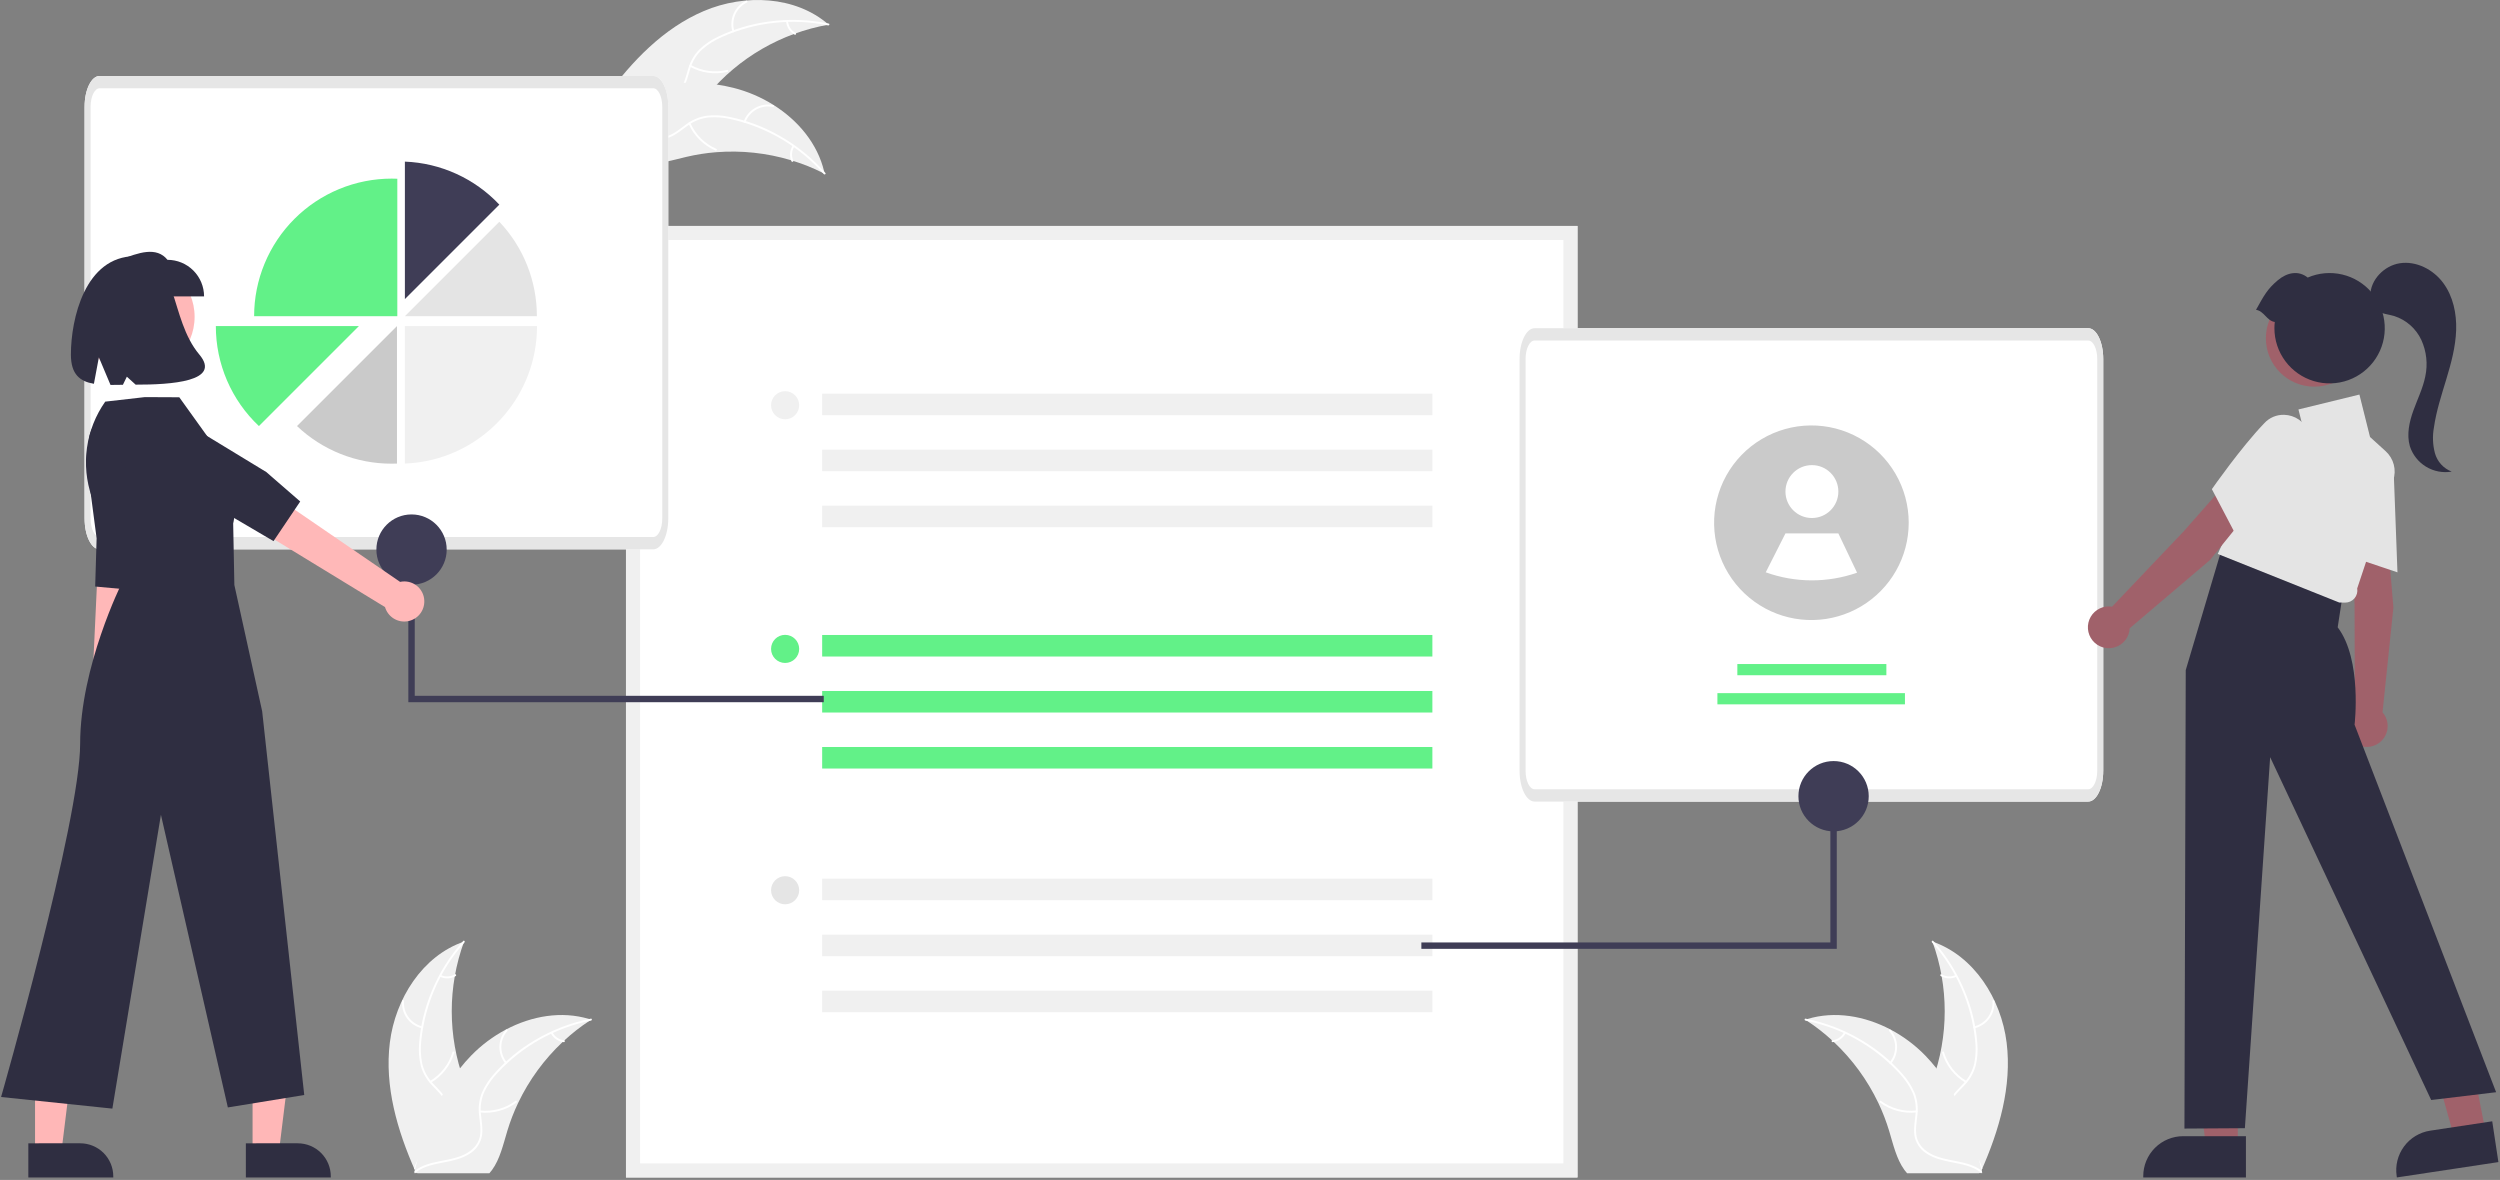 <svg width="892" height="421" viewBox="0 0 892 421" fill="none" xmlns="http://www.w3.org/2000/svg">
<rect x="0" y="0" width="892" height="421" fill="#808080" stroke="none"/>
<g id="Group 2">
<path id="Vector" d="M251.189 3.913C265.667 -2.219 283.816 -1.544 295.661 8.795C278.821 11.755 263.571 20.576 252.609 33.698C248.399 38.774 244.246 44.857 237.773 46.116C233.746 46.9 229.538 45.551 226.1 43.313C222.661 41.074 219.862 38.001 217.104 34.963L216.144 34.606C225.402 21.898 236.711 10.045 251.189 3.913Z" fill="#F0F0F0"/>
<path id="Vector_2" d="M295.48 9.07C282.736 6.43 269.485 7.872 257.608 13.192C255.03 14.291 252.643 15.791 250.532 17.634C248.535 19.496 247.072 21.859 246.296 24.478C245.524 26.905 245.015 29.477 243.666 31.674C242.959 32.788 242.025 33.74 240.924 34.468C239.823 35.196 238.58 35.683 237.278 35.897C234.047 36.514 230.787 35.934 227.618 35.256C224.1 34.503 220.458 33.665 216.882 34.548C216.448 34.655 216.308 33.977 216.74 33.87C222.962 32.333 228.979 35.755 235.205 35.446C238.11 35.302 240.989 34.282 242.729 31.836C244.25 29.697 244.777 27.045 245.538 24.581C246.257 22.015 247.593 19.665 249.43 17.735C251.44 15.79 253.766 14.201 256.309 13.037C261.992 10.324 268.066 8.521 274.308 7.695C281.428 6.713 288.663 6.956 295.7 8.413C296.136 8.504 295.913 9.16 295.48 9.07L295.48 9.07Z" fill="white"/>
<path id="Vector_3" d="M261.331 11.254C260.709 9.14 260.859 6.874 261.754 4.86C262.648 2.846 264.229 1.216 266.215 0.26C266.618 0.068 266.935 0.685 266.532 0.877C264.681 1.763 263.208 3.282 262.379 5.159C261.55 7.036 261.419 9.147 262.01 11.112C262.138 11.539 261.458 11.678 261.331 11.254V11.254Z" fill="white"/>
<path id="Vector_4" d="M246.526 23.195C250.461 25.387 255.078 26.015 259.455 24.954C259.889 24.849 260.03 25.527 259.597 25.633C255.039 26.728 250.236 26.065 246.146 23.775C245.756 23.557 246.138 22.978 246.526 23.195Z" fill="white"/>
<path id="Vector_5" d="M281.181 7.598C281.251 8.466 281.536 9.303 282.01 10.034C282.484 10.765 283.131 11.367 283.895 11.785C284.287 11.999 283.905 12.577 283.515 12.365C282.674 11.899 281.959 11.233 281.434 10.427C280.909 9.621 280.589 8.698 280.503 7.74C280.487 7.65 280.506 7.558 280.556 7.482C280.606 7.405 280.683 7.351 280.771 7.33C280.861 7.312 280.955 7.329 281.031 7.38C281.108 7.43 281.162 7.509 281.181 7.598V7.598Z" fill="white"/>
<path id="Vector_6" d="M294.244 62.011C293.996 61.885 293.747 61.758 293.493 61.635C290.14 59.953 286.656 58.547 283.076 57.431C282.8 57.34 282.52 57.252 282.242 57.169C273.588 54.57 264.525 53.601 255.517 54.31C251.932 54.595 248.374 55.153 244.874 55.978C240.041 57.118 234.891 58.739 230.104 58.23C229.604 58.183 229.107 58.105 228.617 57.996L215.784 35.806C215.78 35.74 215.771 35.678 215.767 35.613L215.214 34.75C215.391 34.695 215.577 34.642 215.754 34.586C215.857 34.554 215.963 34.526 216.066 34.494C216.135 34.474 216.205 34.454 216.266 34.432C216.289 34.425 216.313 34.419 216.331 34.415C216.392 34.393 216.452 34.379 216.508 34.36C217.543 34.059 218.582 33.764 219.625 33.476C219.63 33.473 219.63 33.473 219.638 33.475C227.564 31.206 235.731 29.884 243.968 29.539C244.213 29.532 244.464 29.522 244.716 29.525C248.401 29.439 252.087 29.655 255.737 30.171C257.735 30.459 259.717 30.849 261.675 31.338C266.733 32.611 271.559 34.671 275.976 37.444C284.781 42.973 291.72 51.256 294.072 61.246C294.132 61.501 294.189 61.752 294.244 62.011Z" fill="#F0F0F0"/>
<path id="Vector_7" d="M293.934 62.124C285.349 52.343 273.9 45.516 261.214 42.613C258.494 41.939 255.685 41.699 252.89 41.9C250.174 42.184 247.583 43.19 245.387 44.814C243.31 46.286 241.355 48.034 238.955 48.976C237.719 49.44 236.4 49.638 235.083 49.556C233.765 49.474 232.48 49.115 231.312 48.502C228.36 47.049 226.106 44.623 223.985 42.174C221.629 39.455 219.225 36.593 215.838 35.145C215.428 34.969 215.724 34.343 216.134 34.518C222.027 37.037 224.771 43.392 229.928 46.894C232.334 48.528 235.247 49.446 238.109 48.541C240.611 47.749 242.629 45.949 244.72 44.439C246.839 42.824 249.321 41.752 251.95 41.317C254.725 40.974 257.539 41.106 260.27 41.707C266.441 42.962 272.376 45.18 277.857 48.279C284.133 51.781 289.764 56.331 294.506 61.732C294.799 62.066 294.225 62.456 293.934 62.124H293.934Z" fill="white"/>
<path id="Vector_8" d="M265.354 43.307C266.13 41.245 267.614 39.526 269.54 38.456C271.467 37.387 273.711 37.038 275.872 37.47C276.309 37.559 276.191 38.242 275.753 38.153C273.742 37.747 271.652 38.072 269.86 39.072C268.068 40.071 266.692 41.678 265.981 43.603C265.825 44.021 265.2 43.723 265.354 43.307V43.307Z" fill="white"/>
<path id="Vector_9" d="M246.342 43.928C248.165 48.047 251.473 51.328 255.607 53.117C256.017 53.294 255.721 53.92 255.312 53.744C251.013 51.874 247.577 48.453 245.69 44.162C245.511 43.753 246.164 43.521 246.342 43.928V43.928Z" fill="white"/>
<path id="Vector_10" d="M283.404 52.34C282.937 53.075 282.66 53.915 282.599 54.783C282.537 55.652 282.692 56.523 283.049 57.317C283.234 57.723 282.581 57.955 282.397 57.551C282.006 56.672 281.836 55.71 281.902 54.75C281.969 53.79 282.269 52.861 282.777 52.044C282.818 51.963 282.889 51.901 282.975 51.87C283.06 51.839 283.154 51.842 283.238 51.878C283.321 51.918 283.385 51.989 283.416 52.075C283.447 52.161 283.442 52.256 283.404 52.34V52.34Z" fill="white"/>
<path id="Vector_11" d="M798.45 409.096H787.089L781.684 365.272L798.452 365.273L798.45 409.096Z" fill="#A0616A"/>
<path id="Vector_12" d="M801.348 420.11L764.713 420.108V419.645C764.713 415.863 766.216 412.236 768.89 409.562C771.564 406.888 775.191 405.386 778.972 405.386H778.973L801.349 405.387L801.348 420.11Z" fill="#2F2E41"/>
<path id="Vector_13" d="M886.916 404.178L875.682 405.876L863.787 363.353L878.514 360.847L886.916 404.178Z" fill="#A0616A"/>
<path id="Vector_14" d="M891.428 414.634L855.204 420.11L855.135 419.651C854.57 415.912 855.513 412.102 857.758 409.058C860.002 406.014 863.363 403.987 867.102 403.421L867.103 403.421L889.227 400.077L891.428 414.634Z" fill="#2F2E41"/>
<path id="Vector_15" d="M562.84 420.11H223.349V80.618H562.84V420.11Z" fill="white"/>
<path id="Vector_16" d="M562.84 420.11H223.349V80.618H562.84V420.11ZM228.365 415.094H557.824V85.635H228.365V415.094Z" fill="#F0F0F0"/>
<path id="Vector_17" d="M511.073 226.561H293.347V234.247H511.073V226.561Z" fill="#62F188"/>
<path id="Vector_18" d="M511.073 246.545H293.347V254.23H511.073V246.545Z" fill="#62F188"/>
<path id="Vector_19" d="M511.073 266.528H293.347V274.214H511.073V266.528Z" fill="#62F188"/>
<path id="Vector_20" d="M280.131 236.546C282.901 236.546 285.147 234.301 285.147 231.53C285.147 228.76 282.901 226.514 280.131 226.514C277.361 226.514 275.115 228.76 275.115 231.53C275.115 234.301 277.361 236.546 280.131 236.546Z" fill="#62F188"/>
<path id="Vector_21" d="M511.073 140.454H293.347V148.14H511.073V140.454Z" fill="#F0F0F0"/>
<path id="Vector_22" d="M511.073 160.438H293.347V168.123H511.073V160.438Z" fill="#F0F0F0"/>
<path id="Vector_23" d="M511.073 180.421H293.347V188.107H511.073V180.421Z" fill="#F0F0F0"/>
<path id="Vector_24" d="M280.131 149.603C282.901 149.603 285.147 147.357 285.147 144.587C285.147 141.817 282.901 139.571 280.131 139.571C277.361 139.571 275.115 141.817 275.115 144.587C275.115 147.357 277.361 149.603 280.131 149.603Z" fill="#F0F0F0"/>
<path id="Vector_25" d="M511.073 313.505H293.347V321.19H511.073V313.505Z" fill="#F0F0F0"/>
<path id="Vector_26" d="M511.073 333.488H293.347V341.174H511.073V333.488Z" fill="#F0F0F0"/>
<path id="Vector_27" d="M511.073 353.471H293.347V361.157H511.073V353.471Z" fill="#F0F0F0"/>
<path id="Vector_28" d="M280.131 322.654C282.901 322.654 285.147 320.408 285.147 317.638C285.147 314.867 282.901 312.622 280.131 312.622C277.361 312.622 275.115 314.867 275.115 317.638C275.115 320.408 277.361 322.654 280.131 322.654Z" fill="#E5E5E5"/>
<path id="Path 138" d="M745.078 286H547.544C544.585 285.993 542.186 281.087 542.183 275.03V128.076C542.183 122.02 544.585 117.115 547.544 117.105H745.078C748.037 117.113 750.435 122.019 750.439 128.076V275.029C750.435 281.084 748.033 285.993 745.078 286Z" fill="white"/>
<path id="Path 138_2" d="M745.078 286H547.544C544.585 285.993 542.186 281.087 542.183 275.03V128.076C542.183 122.02 544.585 117.115 547.544 117.105H745.078C748.037 117.113 750.435 122.019 750.439 128.076V275.029C750.435 281.084 748.033 285.993 745.078 286ZM547.544 121.493C545.768 121.493 544.329 124.442 544.327 128.076V275.029C544.327 278.662 545.768 281.607 547.544 281.611H745.078C746.854 281.611 748.293 278.663 748.295 275.029V128.076C748.295 124.442 746.854 121.497 745.078 121.493L547.544 121.493Z" fill="#E6E6E6"/>
<path id="Vector_29" d="M673.056 236.928H619.885V240.924H673.056V236.928Z" fill="#62F188"/>
<path id="Vector_30" d="M679.686 247.313H612.77V251.309H679.686V247.313Z" fill="#62F188"/>
<path id="Vector_31" d="M681.029 186.514C681.027 192.521 679.467 198.424 676.501 203.648C673.536 208.871 669.267 213.236 664.11 216.317C658.954 219.397 653.086 221.088 647.081 221.223C641.076 221.359 635.139 219.935 629.849 217.09L629.842 217.083C624.438 214.172 619.903 209.88 616.698 204.646C613.493 199.411 611.733 193.42 611.598 187.284C611.462 181.147 612.955 175.085 615.926 169.714C618.896 164.342 623.238 159.855 628.507 156.708C633.777 153.561 639.787 151.867 645.924 151.799C652.062 151.731 658.108 153.291 663.446 156.32C668.784 159.35 673.223 163.74 676.312 169.044C679.401 174.348 681.029 180.377 681.029 186.514V186.514Z" fill="#CACACA"/>
<path id="Vector_32" d="M646.488 184.829C651.7 184.829 655.926 180.604 655.926 175.391C655.926 170.179 651.7 165.953 646.488 165.953C641.276 165.953 637.05 170.179 637.05 175.391C637.05 180.604 641.276 184.829 646.488 184.829Z" fill="white"/>
<path id="Vector_33" d="M662.603 204.33C652.052 208.033 640.548 207.989 630.026 204.204L630.019 204.199L637.05 190.32H655.926L662.603 204.33Z" fill="white"/>
<path id="Vector_34" d="M507.144 338.547H655.36V273.559H653.079V336.266H507.144V338.547Z" fill="#3F3D56"/>
<path id="Vector_35" d="M654.22 296.63C661.146 296.63 666.761 291.015 666.761 284.089C666.761 277.163 661.146 271.548 654.22 271.548C647.293 271.548 641.678 277.163 641.678 284.089C641.678 291.015 647.293 296.63 654.22 296.63Z" fill="#3F3D56"/>
<path id="Path 138_3" d="M233.078 196H35.544C32.585 195.993 30.186 191.087 30.183 185.03V38.076C30.183 32.02 32.585 27.115 35.544 27.105H233.078C236.037 27.113 238.436 32.019 238.439 38.076V185.029C238.436 191.085 236.033 195.993 233.078 196Z" fill="white"/>
<path id="Path 138_4" d="M233.078 196H35.544C32.585 195.993 30.186 191.087 30.183 185.03V38.076C30.183 32.02 32.585 27.115 35.544 27.105H233.078C236.037 27.113 238.436 32.019 238.439 38.076V185.029C238.436 191.085 236.033 195.993 233.078 196ZM35.544 31.493C33.768 31.493 32.329 34.442 32.327 38.076V185.029C32.327 188.662 33.768 191.607 35.544 191.611H233.078C234.854 191.611 236.293 188.663 236.295 185.029V38.076C236.295 34.443 234.854 31.497 233.078 31.493L35.544 31.493Z" fill="#E6E6E6"/>
<path id="Vector_36" d="M178.164 73.015C169.374 63.682 157.273 58.171 144.463 57.665V106.715L178.164 73.015Z" fill="#3F3D56"/>
<path id="Vector_37" d="M178.164 79.122L144.463 112.823H191.561C191.577 100.288 186.782 88.225 178.164 79.122V79.122Z" fill="#E4E4E4"/>
<path id="Vector_38" d="M191.611 116.348C191.613 119.405 191.33 122.456 190.766 125.46C190.722 125.698 190.676 125.934 190.627 126.169C189.564 131.411 187.644 136.441 184.946 141.059C184.802 141.306 184.654 141.554 184.506 141.797V141.799C181.846 146.175 178.52 150.11 174.648 153.461C174.456 153.629 174.264 153.794 174.07 153.957C165.748 160.958 155.329 164.984 144.462 165.398V116.348H191.611Z" fill="#F0F0F0"/>
<path id="Vector_39" d="M139.698 165.441C140.35 165.441 140.998 165.424 141.644 165.399V116.346L105.971 152.019C115.076 160.653 127.151 165.458 139.698 165.441V165.441Z" fill="#CACACA"/>
<path id="Vector_40" d="M139.765 63.729C133.318 63.729 126.934 64.998 120.977 67.466C115.021 69.933 109.609 73.549 105.05 78.108C100.491 82.667 96.875 88.079 94.408 94.035C91.94 99.992 90.671 106.376 90.671 112.823H141.762V63.772C141.099 63.746 140.434 63.729 139.765 63.729Z" fill="#62F188"/>
<path id="Vector_41" d="M128.052 116.348L117.731 126.669L117.393 127.007L117.386 127.014L108.385 136.013L108.042 136.355L98.318 146.08L97.975 146.422V146.425L92.379 152.019C87.519 147.436 83.648 141.907 81.006 135.773C78.363 129.638 77.003 123.027 77.011 116.348H128.052Z" fill="#62F188"/>
<path id="Vector_42" d="M293.913 250.547H145.698V185.559H147.978V248.266H293.913V250.547Z" fill="#3F3D56"/>
<path id="Vector_43" d="M146.838 208.63C153.764 208.63 159.379 203.015 159.379 196.089C159.379 189.163 153.764 183.548 146.838 183.548C139.911 183.548 134.296 189.163 134.296 196.089C134.296 203.015 139.911 208.63 146.838 208.63Z" fill="#3F3D56"/>
<path id="Vector_44" d="M851.885 191.917L839.27 195.222L840.109 215.675L840.213 252.913C838.97 253.772 838.018 254.989 837.481 256.402C836.945 257.814 836.85 259.357 837.209 260.825C837.569 262.292 838.365 263.617 839.493 264.622C840.621 265.627 842.028 266.266 843.528 266.455C845.027 266.643 846.548 266.372 847.89 265.677C849.232 264.982 850.331 263.896 851.043 262.563C851.754 261.229 852.044 259.712 851.873 258.21C851.703 256.708 851.081 255.294 850.09 254.154L853.966 216.779L851.885 191.917Z" fill="#A0616A"/>
<path id="Vector_45" d="M855.415 204.215L836.976 198.006L836.933 197.728C836.905 197.553 834.2 180.089 834.234 168.107C834.197 166.773 834.451 165.446 834.98 164.22C835.508 162.994 836.298 161.898 837.293 161.008C838.679 159.745 840.403 158.913 842.254 158.615C844.105 158.317 846.003 158.567 847.715 159.332C849.543 160.086 851.116 161.351 852.245 162.975C853.374 164.599 854.011 166.514 854.081 168.49L855.415 204.215Z" fill="#E4E4E4"/>
<path id="Vector_46" d="M821.111 202.502L792.908 195.201L779.871 239.108L779.408 402.677L800.975 402.542L809.99 270.153L867.448 392.483L890.616 389.703L840.109 258.569C840.109 258.569 842.889 235.401 834.085 223.816L835.939 211.769L821.111 202.502Z" fill="#2F2E41"/>
<path id="Vector_47" d="M836.774 215.013L834.639 214.979L791.298 197.655L812.033 151.474L821.877 153.263L820.085 146.095L841.837 140.778L845.622 155.916L851.206 160.992C852.613 162.272 853.617 163.932 854.098 165.772C854.579 167.612 854.515 169.551 853.914 171.356L841.05 209.949C841.156 210.571 841.124 211.209 840.958 211.818C840.792 212.426 840.495 212.992 840.088 213.474C839.68 213.956 839.173 214.343 838.601 214.609C838.028 214.875 837.405 215.013 836.774 215.013L836.774 215.013Z" fill="#E4E4E4"/>
<path id="Vector_48" d="M804.179 180.432L792.777 174.103L779.25 189.467L753.592 216.454C752.099 216.217 750.57 216.438 749.206 217.088C747.842 217.739 746.707 218.788 745.953 220.097C745.198 221.406 744.859 222.914 744.979 224.42C745.1 225.927 745.675 227.361 746.629 228.533C747.582 229.706 748.869 230.561 750.32 230.986C751.77 231.411 753.315 231.385 754.75 230.913C756.186 230.441 757.444 229.544 758.359 228.341C759.273 227.138 759.801 225.686 759.873 224.176L788.502 199.841L804.179 180.432Z" fill="#A0616A"/>
<path id="Vector_49" d="M798.232 191.76L789.195 174.53L789.356 174.299C789.457 174.155 799.571 159.662 807.874 151.025C808.77 150.034 809.871 149.252 811.1 148.731C812.329 148.21 813.657 147.963 814.992 148.008C816.866 148.052 818.687 148.643 820.231 149.707C821.774 150.771 822.974 152.262 823.683 153.998C824.483 155.807 824.746 157.807 824.44 159.761C824.134 161.715 823.271 163.539 821.956 165.016L798.232 191.76Z" fill="#E4E4E4"/>
<path id="Vector_50" d="M825.743 137.961C835.288 137.961 843.026 130.223 843.026 120.678C843.026 111.133 835.288 103.396 825.743 103.396C816.198 103.396 808.461 111.133 808.461 120.678C808.461 130.223 816.198 137.961 825.743 137.961Z" fill="#A0616A"/>
<path id="Vector_51" d="M804.946 110.544C807.853 105.341 808.965 103.168 812.712 100.004C816.025 97.206 820.101 96.384 823.389 99.035C827.278 97.355 831.606 96.974 835.729 97.949C839.852 98.924 843.55 101.203 846.275 104.447C849 107.692 850.605 111.728 850.853 115.958C851.101 120.187 849.978 124.384 847.65 127.924C845.323 131.464 841.916 134.159 837.935 135.609C833.954 137.059 829.612 137.186 825.553 135.971C821.494 134.756 817.936 132.265 815.406 128.866C812.876 125.468 811.509 121.344 811.51 117.108C811.513 116.364 811.557 115.62 811.644 114.882C808.786 114.48 807.804 110.946 804.946 110.544Z" fill="#2F2E41"/>
<path id="Vector_52" d="M40.592 261.632C41.405 261.143 42.102 260.481 42.632 259.694C43.162 258.907 43.514 258.013 43.661 257.075C43.808 256.138 43.748 255.179 43.485 254.267C43.222 253.355 42.762 252.512 42.138 251.797L50.575 167.131L36.487 168.066L32.584 251.436C31.452 252.564 30.774 254.069 30.677 255.664C30.581 257.259 31.072 258.834 32.059 260.091C33.046 261.348 34.46 262.199 36.033 262.483C37.605 262.767 39.228 262.464 40.592 261.632V261.632Z" fill="#FFB8B8"/>
<path id="Vector_53" d="M30.779 163.995L34.473 192.068L33.96 209.273L49.455 210.692L52.561 196.382L54.272 158.498C54.401 155.641 53.442 152.841 51.588 150.662C49.735 148.484 47.124 147.089 44.283 146.758V146.758C41.336 146.416 38.372 147.246 36.031 149.069C33.69 150.893 32.159 153.564 31.77 156.506L30.779 163.995Z" fill="#2F2E41"/>
<path id="Vector_54" d="M90.119 410.998H99.518L103.989 374.744H90.117L90.119 410.998Z" fill="#FFB7B7"/>
<path id="Vector_55" d="M87.721 407.93L106.232 407.929H106.232C109.361 407.929 112.361 409.172 114.573 411.384C116.786 413.596 118.029 416.597 118.029 419.725V420.108L87.722 420.11L87.721 407.93Z" fill="#2F2E41"/>
<path id="Vector_56" d="M12.508 410.998H21.907L26.378 374.744H12.506L12.508 410.998Z" fill="#FFB7B7"/>
<path id="Vector_57" d="M10.11 407.93L28.62 407.929H28.621C31.75 407.929 34.75 409.172 36.962 411.384C39.174 413.596 40.417 416.597 40.417 419.725V420.108L10.11 420.11L10.11 407.93Z" fill="#2F2E41"/>
<path id="Vector_58" d="M49.058 133.414C60.312 133.414 69.436 124.29 69.436 113.036C69.436 101.781 60.312 92.657 49.058 92.657C37.803 92.657 28.679 101.781 28.679 113.036C28.679 124.29 37.803 133.414 49.058 133.414Z" fill="#FFB8B8"/>
<path id="Vector_59" d="M51.691 141.687L37.549 143.304C34.11 148.181 31.88 153.806 31.043 159.714C30.206 165.623 30.787 171.646 32.736 177.286L43.407 208.156C43.407 208.156 28.594 237.852 28.594 265.423C28.594 292.995 0.384 391.411 0.384 391.411L40.093 395.553L57.419 290.712L81.296 395.131L108.554 390.694L93.541 253.789L83.621 208.728L83.198 186.753C83.198 186.753 87.416 170.264 76.859 159.707L63.97 141.746L51.691 141.687Z" fill="#2F2E41"/>
<path id="Vector_60" d="M151.388 214.281C151.347 213.241 151.078 212.224 150.601 211.3C150.124 210.376 149.45 209.568 148.627 208.932C147.804 208.297 146.851 207.849 145.836 207.622C144.822 207.394 143.769 207.392 142.753 207.615L65.851 154.918L59.33 168.947L137.375 216.605C137.863 218.286 138.951 219.73 140.433 220.663C141.914 221.596 143.687 221.953 145.414 221.667C147.141 221.38 148.704 220.47 149.805 219.109C150.906 217.748 151.469 216.03 151.388 214.281H151.388Z" fill="#FFB8B8"/>
<path id="Vector_61" d="M52.412 172.286L81.329 183.522L97.59 193.076L107.114 178.936L95.001 168.416L59.503 146.82C56.826 145.191 53.631 144.638 50.562 145.271C47.492 145.905 44.777 147.678 42.964 150.234V150.234C41.082 152.885 40.318 156.17 40.837 159.38C41.356 162.59 43.117 165.466 45.738 167.39L52.412 172.286Z" fill="#2F2E41"/>
<path id="Vector_62" d="M72.813 105.758H42.867V92.705C49.44 90.094 55.872 87.873 59.76 92.705C63.221 92.705 66.542 94.08 68.99 96.528C71.437 98.976 72.813 102.296 72.813 105.758V105.758Z" fill="#2F2E41"/>
<path id="Vector_63" d="M48.209 91.401C30.308 91.481 25.297 113.841 25.297 126.5C25.297 133.56 28.49 136.085 33.507 136.939L35.279 127.489L39.429 137.346C40.838 137.353 42.318 137.326 43.853 137.297L45.26 134.4L48.398 137.245C60.965 137.264 79.227 136.142 71.122 126.5C60.264 113.583 63.813 91.332 48.209 91.401Z" fill="#2F2E41"/>
<path id="Vector_64" d="M868.778 161.672C867.986 158.675 867.868 155.541 868.431 152.493C869.266 146.608 871.145 140.93 872.863 135.239C874.581 129.548 876.156 123.745 876.355 117.804C876.553 111.863 875.265 105.703 871.723 100.93C868.18 96.156 862.14 93.028 856.264 93.926C850.649 94.783 845.746 99.848 845.717 105.467C844.712 107.286 846.01 109.769 847.859 110.848C849.798 111.979 852.136 112.13 854.287 112.773C856.398 113.456 858.346 114.568 860.008 116.038C861.67 117.509 863.01 119.307 863.944 121.32C865.789 125.384 866.28 129.933 865.344 134.297C864.497 138.526 862.549 142.439 861.088 146.497C859.627 150.555 858.651 155.01 859.824 159.16C860.799 162.225 862.848 164.835 865.594 166.508C868.341 168.182 871.599 168.806 874.77 168.267C873.323 167.716 872.026 166.832 870.985 165.686C869.944 164.54 869.188 163.165 868.778 161.672V161.672Z" fill="#2F2E41"/>
<path id="Vector_65" d="M715.964 372.003C714.024 356.4 704.354 341.027 689.474 335.949C695.342 352.009 695.341 369.627 689.47 385.686C687.183 391.871 683.996 398.512 686.147 404.745C687.485 408.624 690.759 411.591 694.418 413.447C698.078 415.302 702.139 416.187 706.15 417.053L706.939 417.706C713.306 403.33 717.904 387.606 715.964 372.003Z" fill="#F0F0F0"/>
<path id="Vector_66" d="M689.326 336.244C697.991 345.954 703.377 358.147 704.719 371.092C705.057 373.874 704.954 376.691 704.415 379.441C703.803 382.102 702.49 384.552 700.612 386.534C698.897 388.418 696.926 390.146 695.699 392.413C695.088 393.583 694.732 394.869 694.653 396.187C694.574 397.504 694.775 398.823 695.242 400.058C696.325 403.164 698.459 405.696 700.632 408.099C703.046 410.768 705.594 413.501 706.62 417.039C706.744 417.467 707.402 417.249 707.278 416.821C705.494 410.666 699.519 407.17 696.669 401.627C695.34 399.04 694.781 396.037 696.028 393.306C697.118 390.918 699.15 389.134 700.902 387.242C702.763 385.335 704.128 383.002 704.879 380.445C705.557 377.732 705.768 374.923 705.503 372.139C705.006 365.861 703.526 359.701 701.115 353.883C698.401 347.229 694.569 341.087 689.784 335.725C689.488 335.393 689.031 335.915 689.326 336.244H689.326Z" fill="white"/>
<path id="Vector_67" d="M704.532 366.898C706.673 366.379 708.56 365.114 709.855 363.332C711.151 361.549 711.77 359.364 711.603 357.167C711.568 356.723 710.876 356.757 710.911 357.202C711.07 359.247 710.493 361.283 709.283 362.94C708.074 364.598 706.312 365.768 704.315 366.24C703.881 366.344 704.101 367.001 704.532 366.898V366.898Z" fill="white"/>
<path id="Vector_68" d="M701.607 385.693C697.739 383.384 694.884 379.702 693.611 375.382C693.485 374.953 692.827 375.171 692.953 375.599C694.286 380.093 697.265 383.918 701.295 386.313C701.679 386.54 701.989 385.92 701.607 385.694L701.607 385.693Z" fill="white"/>
<path id="Vector_69" d="M697.759 347.885C696.972 348.259 696.105 348.431 695.235 348.387C694.365 348.343 693.52 348.084 692.775 347.632C692.394 347.399 692.085 348.02 692.464 348.251C693.289 348.746 694.223 349.032 695.183 349.082C696.144 349.133 697.103 348.948 697.976 348.543C698.061 348.512 698.132 348.449 698.173 348.368C698.213 348.287 698.222 348.193 698.196 348.105C698.167 348.018 698.105 347.947 698.023 347.905C697.941 347.864 697.846 347.857 697.759 347.885V347.885Z" fill="white"/>
<path id="Vector_70" d="M644.116 363.818C644.35 363.97 644.584 364.122 644.818 364.28C647.952 366.341 650.913 368.653 653.673 371.193C653.889 371.386 654.106 371.585 654.316 371.784C660.899 377.975 666.275 385.334 670.171 393.487C671.719 396.733 673.017 400.092 674.055 403.535C675.488 408.29 676.663 413.56 679.5 417.449C679.791 417.858 680.108 418.249 680.447 418.619H706.081C706.14 418.589 706.198 418.566 706.257 418.537L707.28 418.583C707.239 418.402 707.193 418.215 707.151 418.034C707.128 417.928 707.099 417.823 707.075 417.718C707.058 417.648 707.04 417.577 707.029 417.513C707.023 417.49 707.017 417.466 707.011 417.449C707 417.384 706.982 417.326 706.97 417.267C706.713 416.221 706.448 415.174 706.175 414.127C706.175 414.121 706.175 414.121 706.169 414.115C704.166 406.118 701.221 398.387 697.396 391.084C697.279 390.867 697.162 390.645 697.034 390.429C695.262 387.196 693.23 384.113 690.957 381.211C689.707 379.627 688.378 378.106 686.974 376.655C683.34 372.915 679.14 369.769 674.529 367.333C665.335 362.479 654.69 360.619 644.865 363.584C644.613 363.66 644.368 363.736 644.116 363.818Z" fill="#F0F0F0"/>
<path id="Vector_71" d="M644.174 364.143C656.939 366.679 668.58 373.171 677.445 382.7C679.389 384.717 681.004 387.028 682.229 389.548C683.343 392.042 683.769 394.788 683.463 397.502C683.228 400.038 682.694 402.605 683.08 405.154C683.297 406.456 683.786 407.697 684.517 408.796C685.247 409.896 686.201 410.828 687.317 411.533C690.052 413.361 693.281 414.097 696.463 414.708C699.996 415.386 703.677 416.033 706.626 418.241C706.983 418.508 707.377 417.938 707.021 417.671C701.89 413.831 695.014 414.637 689.402 411.926C686.783 410.661 684.529 408.599 683.88 405.668C683.313 403.106 683.861 400.458 684.121 397.892C684.459 395.249 684.144 392.564 683.204 390.071C682.112 387.496 680.589 385.127 678.701 383.063C674.525 378.35 669.634 374.323 664.207 371.129C658.033 367.449 651.276 364.853 644.227 363.452C643.791 363.366 643.74 364.057 644.174 364.143L644.174 364.143Z" fill="white"/>
<path id="Vector_72" d="M674.771 379.463C676.168 377.759 676.913 375.614 676.874 373.411C676.835 371.208 676.014 369.09 674.558 367.436C674.262 367.103 673.73 367.546 674.026 367.881C675.385 369.418 676.149 371.391 676.181 373.442C676.214 375.494 675.511 377.49 674.201 379.069C673.917 379.412 674.488 379.805 674.771 379.463Z" fill="white"/>
<path id="Vector_73" d="M683.751 396.232C679.273 396.716 674.776 395.495 671.158 392.812C670.8 392.546 670.406 393.116 670.764 393.382C674.534 396.167 679.216 397.428 683.875 396.913C684.319 396.864 684.193 396.182 683.751 396.232V396.232Z" fill="white"/>
<path id="Vector_74" d="M657.915 368.361C657.512 369.133 656.924 369.792 656.203 370.281C655.482 370.769 654.651 371.071 653.784 371.159C653.34 371.202 653.466 371.884 653.908 371.841C654.865 371.739 655.782 371.405 656.58 370.867C657.378 370.329 658.032 369.604 658.485 368.755C658.534 368.679 658.553 368.586 658.537 368.497C658.52 368.407 658.471 368.327 658.397 368.273C658.322 368.221 658.229 368.201 658.138 368.218C658.048 368.234 657.968 368.285 657.915 368.361V368.361Z" fill="white"/>
<path id="Vector_75" d="M139.094 372.003C141.034 356.4 150.704 341.027 165.584 335.949C159.716 352.009 159.717 369.627 165.588 385.686C167.874 391.871 171.061 398.512 168.911 404.745C167.572 408.624 164.299 411.591 160.639 413.447C156.98 415.302 152.918 416.187 148.908 417.053L148.119 417.706C141.752 403.33 137.153 387.606 139.094 372.003Z" fill="#F0F0F0"/>
<path id="Vector_76" d="M165.732 336.244C157.066 345.954 151.68 358.147 150.339 371.092C150.001 373.874 150.103 376.691 150.642 379.441C151.254 382.102 152.567 384.552 154.446 386.534C156.16 388.418 158.132 390.146 159.359 392.413C159.969 393.583 160.326 394.869 160.405 396.187C160.483 397.504 160.283 398.823 159.816 400.058C158.733 403.164 156.599 405.696 154.425 408.099C152.012 410.768 149.463 413.501 148.437 417.039C148.313 417.467 147.655 417.249 147.779 416.821C149.564 410.666 155.539 407.17 158.388 401.627C159.718 399.04 160.276 396.037 159.03 393.306C157.94 390.918 155.908 389.134 154.156 387.242C152.295 385.335 150.929 383.002 150.178 380.445C149.501 377.732 149.29 374.923 149.555 372.139C150.052 365.861 151.532 359.701 153.942 353.883C156.656 347.229 160.488 341.087 165.273 335.725C165.57 335.393 166.026 335.915 165.732 336.244H165.732Z" fill="white"/>
<path id="Vector_77" d="M150.526 366.898C148.384 366.379 146.497 365.114 145.202 363.332C143.907 361.549 143.287 359.364 143.454 357.167C143.49 356.723 144.182 356.757 144.147 357.202C143.987 359.247 144.565 361.283 145.774 362.94C146.984 364.598 148.746 365.768 150.743 366.24C151.177 366.344 150.957 367.001 150.526 366.898V366.898Z" fill="white"/>
<path id="Vector_78" d="M153.451 385.693C157.318 383.384 160.173 379.702 161.447 375.382C161.572 374.953 162.23 375.171 162.105 375.599C160.771 380.093 157.792 383.918 153.763 386.313C153.378 386.54 153.069 385.92 153.451 385.694L153.451 385.693Z" fill="white"/>
<path id="Vector_79" d="M157.299 347.885C158.086 348.259 158.953 348.431 159.822 348.387C160.692 348.343 161.537 348.084 162.282 347.632C162.663 347.399 162.973 348.02 162.594 348.251C161.769 348.746 160.835 349.032 159.874 349.082C158.913 349.133 157.954 348.948 157.082 348.543C156.996 348.512 156.926 348.449 156.885 348.368C156.844 348.287 156.836 348.193 156.861 348.105C156.891 348.018 156.953 347.947 157.035 347.905C157.117 347.864 157.212 347.857 157.299 347.885V347.885Z" fill="white"/>
<path id="Vector_80" d="M210.941 363.818C210.707 363.97 210.474 364.122 210.239 364.28C207.106 366.341 204.144 368.653 201.385 371.193C201.169 371.386 200.952 371.585 200.742 371.784C194.159 377.975 188.783 385.334 184.886 393.487C183.339 396.733 182.041 400.092 181.003 403.535C179.57 408.29 178.394 413.56 175.558 417.449C175.266 417.858 174.95 418.249 174.61 418.619H148.976C148.918 418.589 148.859 418.566 148.801 418.537L147.777 418.583C147.818 418.402 147.865 418.215 147.906 418.034C147.93 417.928 147.959 417.823 147.982 417.718C148 417.648 148.017 417.577 148.029 417.513C148.035 417.49 148.041 417.466 148.046 417.449C148.058 417.384 148.076 417.326 148.088 417.267C148.345 416.221 148.61 415.174 148.883 414.127C148.883 414.121 148.883 414.121 148.889 414.115C150.892 406.118 153.837 398.387 157.661 391.084C157.778 390.867 157.895 390.645 158.024 390.429C159.795 387.196 161.827 384.113 164.101 381.211C165.351 379.626 166.68 378.106 168.084 376.655C171.718 372.915 175.917 369.769 180.529 367.333C189.723 362.479 200.367 360.619 210.193 363.584C210.444 363.66 210.69 363.736 210.941 363.818Z" fill="#F0F0F0"/>
<path id="Vector_81" d="M210.884 364.143C198.119 366.679 186.477 373.171 177.613 382.7C175.668 384.717 174.054 387.028 172.828 389.548C171.714 392.042 171.288 394.788 171.595 397.502C171.83 400.038 172.363 402.605 171.978 405.154C171.761 406.456 171.271 407.697 170.541 408.796C169.811 409.896 168.856 410.828 167.74 411.533C165.006 413.361 161.777 414.097 158.595 414.708C155.061 415.386 151.38 416.033 148.431 418.241C148.074 418.508 147.68 417.938 148.037 417.671C153.168 413.831 160.043 414.637 165.656 411.926C168.275 410.661 170.529 408.599 171.177 405.668C171.745 403.106 171.197 400.458 170.937 397.892C170.599 395.249 170.914 392.564 171.853 390.071C172.946 387.496 174.469 385.127 176.357 383.063C180.533 378.35 185.424 374.323 190.851 371.129C197.024 367.449 203.781 364.853 210.83 363.452C211.267 363.366 211.317 364.057 210.884 364.143H210.884Z" fill="white"/>
<path id="Vector_82" d="M180.287 379.463C178.89 377.759 178.145 375.614 178.184 373.411C178.223 371.208 179.043 369.09 180.5 367.436C180.795 367.103 181.328 367.546 181.032 367.881C179.673 369.418 178.908 371.391 178.876 373.442C178.844 375.494 179.546 377.49 180.856 379.069C181.141 379.412 180.569 379.805 180.287 379.463V379.463Z" fill="white"/>
<path id="Vector_83" d="M171.306 396.232C175.785 396.716 180.281 395.495 183.899 392.812C184.257 392.546 184.651 393.116 184.294 393.382C180.524 396.167 175.842 397.428 171.183 396.913C170.739 396.864 170.865 396.182 171.306 396.232Z" fill="white"/>
<path id="Vector_84" d="M197.142 368.361C197.545 369.133 198.134 369.792 198.855 370.281C199.576 370.769 200.407 371.071 201.273 371.159C201.718 371.202 201.591 371.884 201.149 371.841C200.193 371.739 199.275 371.405 198.477 370.867C197.679 370.329 197.025 369.604 196.572 368.755C196.523 368.679 196.505 368.586 196.521 368.497C196.537 368.407 196.587 368.327 196.66 368.273C196.736 368.221 196.829 368.201 196.919 368.218C197.009 368.234 197.09 368.285 197.142 368.361H197.142Z" fill="white"/>
</g>
</svg>
